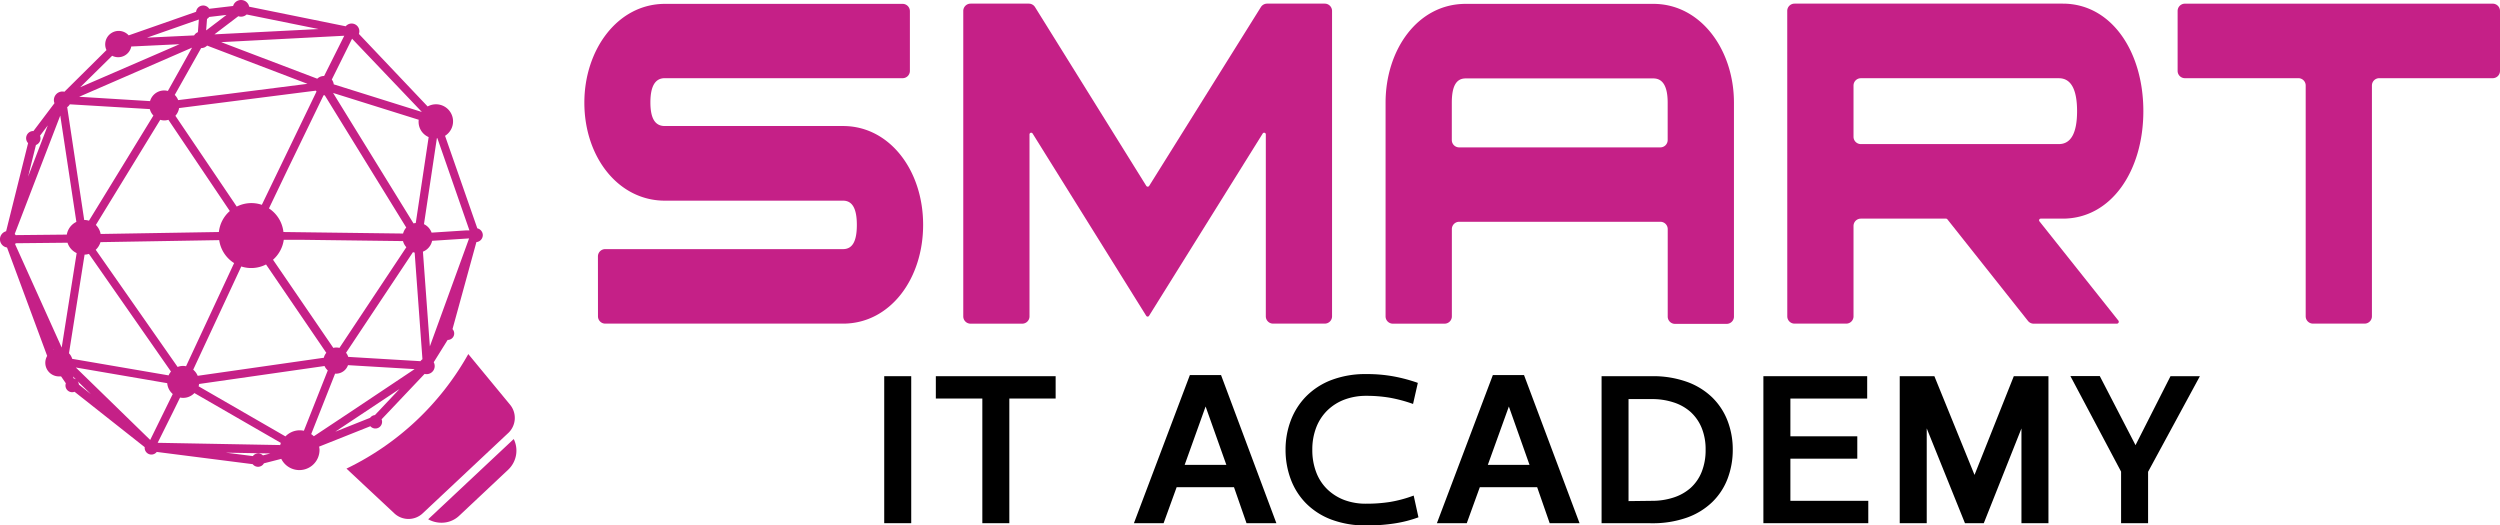 <svg id="Layer_1" data-name="Layer 1" xmlns="http://www.w3.org/2000/svg" viewBox="0 0 523.14 109.94"><defs><style>.cls-1{fill:#c52087;}</style></defs><title>SmartLogo</title><path class="cls-1" d="M165.75,100.65a1.48,1.48,0,0,0-1.15-1.35l-6.75-19.36a3.57,3.57,0,0,0-3.64-6.14L139.82,58.62a1.62,1.62,0,0,0-2.76-1.6l-20.2-4.1a1.73,1.73,0,0,0-3.36-.15l-5,.59a1.5,1.5,0,0,0-2.75.63L91.65,58.92A2.82,2.82,0,0,0,87,62l-8.8,8.72a1.78,1.78,0,0,0-.51-.05A1.8,1.8,0,0,0,76,72.58a1.78,1.78,0,0,0,.12.53l-4.4,5.83H71.6a1.5,1.5,0,0,0-1,2.53L66,99.91a1.74,1.74,0,0,0,.19,3.4L74.59,126a2.85,2.85,0,0,0,2.64,4.28l.27,0,1,1.45a1.4,1.4,0,0,0,1.82,1.77L95,145.09a1.41,1.41,0,0,0,2.52,1l20.08,2.56a1.41,1.41,0,0,0,2.35-.18l3.63-.93a4.22,4.22,0,0,0,8-2,4.17,4.17,0,0,0-.09-.56l10.73-4.27a1.4,1.4,0,0,0,2.35-1.45l9-9.5a1.68,1.68,0,0,0,.51.05,1.69,1.69,0,0,0,1.4-2.49l2.91-4.67h.11a1.35,1.35,0,0,0,.91-2.26l5-18.21A1.48,1.48,0,0,0,165.75,100.65Zm-2.8-.92-.66,0-7.26.47a3.13,3.13,0,0,0-1.59-1.77l2.7-18h0l.1,0ZM152.7,127.1l-15.11-.9a2.65,2.65,0,0,0-.46-.86l14-21.05.36.09,1.63,22.31A1.69,1.69,0,0,0,152.7,127.1Zm-25.5,14.47a4.19,4.19,0,0,0-2.75,1.27l-18.17-10.48a3.31,3.31,0,0,0,.1-.49l26.25-3.76a2.67,2.67,0,0,0,.68.92l-5,12.63A4.19,4.19,0,0,0,127.2,141.57ZM80.12,130.7,80,130.3l.64.62A1.4,1.4,0,0,0,80.12,130.7ZM76,124.76l-.1-.26.12.26ZM67.8,100.48l4.57-11.9L77.33,75.7,80.7,97.95a3.63,3.63,0,0,0-2,2.66L68,100.72A1.74,1.74,0,0,0,67.8,100.48ZM79.33,73.35l16.74,1a3.11,3.11,0,0,0,.75,1.35l-13.48,22a3.6,3.6,0,0,0-1-.15L78.78,73.94A1.8,1.8,0,0,0,79.33,73.35Zm27.48-11.77h.12a1.73,1.73,0,0,0,1.13-.52l21,8-16.81,2.14L102,72.47a3.12,3.12,0,0,0-.71-1.09Zm31.61-1.93h0L153,74.95h0l-18.44-5.78a2,2,0,0,0-.41-1l4.25-8.56Zm16,20.54-2.7,18a3.17,3.17,0,0,0-.47.08l-16.83-27.3,17.92,5.61a3.47,3.47,0,0,0,2.09,3.63Zm-5.39,20.2-25-.32A6.79,6.79,0,0,0,121,95.13l4-8.35,7.43-15.33h.14l.1,0,17.06,27.68A3.13,3.13,0,0,0,149.07,100.38Zm-16.6,26-26.34,3.77a3.35,3.35,0,0,0-.94-1.28l10.06-21.6a6.76,6.76,0,0,0,5.18-.42L133,125.35A2.66,2.66,0,0,0,132.47,126.42Zm-47.68-22.6a3.61,3.61,0,0,0,1-1.6l24.84-.42a6.8,6.8,0,0,0,3.12,4.8l-10.06,21.59a3,3,0,0,0-1.76.15Zm47.79-36.36h-.16a2,2,0,0,0-1.27.56l-15.41-5.86L111,60.34,136.76,59Zm-30.39,6.71,26.67-3.4,2-.25a2,2,0,0,0,.13.19L119.51,94.38a6.79,6.79,0,0,0-5.25.37l-12.84-19A3.13,3.13,0,0,0,102.19,74.17Zm10.66,21.54a6.8,6.8,0,0,0-2.29,4.39l-24.74.41a3.6,3.6,0,0,0-1-1.89l13.47-22a2.94,2.94,0,0,0,1.71,0ZM68,102.42l10.85-.11a3.61,3.61,0,0,0,1.91,2.17l-3.13,19.77-9.75-21.63A1.72,1.72,0,0,0,68,102.42Zm11.16,23,3.26-20.62h.09a3.61,3.61,0,0,0,.82-.15l17.17,24.62a3.37,3.37,0,0,0-.5.8l-20.17-3.46A2.83,2.83,0,0,0,79.15,125.44Zm1.42,3,19.13,3.28a3.35,3.35,0,0,0,1.16,2.27l-4.72,9.61Zm20.32,9.35,1.5-3.06a3.24,3.24,0,0,0,3-.94l18.09,10.43a4.2,4.2,0,0,0-.13.45l-25.65-.47Zm20.95-31.9a6.8,6.8,0,0,0,2.25-4.17l3.85,0,21.1.27a3.11,3.11,0,0,0,.7,1.28l-14,21.07a2.64,2.64,0,0,0-.79-.08,2.67,2.67,0,0,0-.49.08ZM109.59,58.71l5-3.8a1.72,1.72,0,0,0,1.74-.36l15.06,3.05Zm-1.72-.83v-.16l.17-2.24a1.51,1.51,0,0,0,.45-.41l3.63-.43Zm-1.54-2.28-.2,2.65a1.74,1.74,0,0,0-.79.68l-9.86.47ZM88.19,63.19a2.79,2.79,0,0,0,4-1.94l10.1-.48-20.78,9Zm16.72-1.7L102,66.71l-2.15,3.84a3.07,3.07,0,0,0-3.73,2.13l-14.84-.91Zm-34.31,27,1.64-6.63a1.48,1.48,0,0,0,.85-1.94l1.63-2.16ZM81.23,132a1.4,1.4,0,0,0-.26-.7l1.16,1.13L83.74,134Zm38.51,14.81a1.4,1.4,0,0,0-2.11.15l-5.66-.72,9.33.17Zm23.43-8.43a1.4,1.4,0,0,0-1,.57l-7.3,2.91,13.44-8.93Zm-5.35-.5-7.43,4.93a4.22,4.22,0,0,0-.55-.45l5-12.65a2.65,2.65,0,0,0,.34,0,2.67,2.67,0,0,0,2.36-1.78l13.94.83ZM154.67,124l-1.45-19.82a3.13,3.13,0,0,0,1.92-2.27l7.74-.5Z" transform="translate(-64.72 -51.52)"/><path class="cls-1" d="M162.73,125.63l8.71,10.56a4.34,4.34,0,0,1-.26,5.84l-18.11,17a4.34,4.34,0,0,1-5.85-.1l-10-9.35a58.12,58.12,0,0,0,25.51-24Z" transform="translate(-64.72 -51.52)"/><path class="cls-1" d="M172.22,143.39a5.49,5.49,0,0,1-1.1,6.36l-10.34,9.72A5.33,5.33,0,0,1,157,160.9a5.61,5.61,0,0,1-2.68-.72Z" transform="translate(-64.72 -51.52)"/><path class="cls-1" d="M189.84,105.17a1.52,1.52,0,0,1,1.52-1.52h49.77c2,0,2.89-1.69,2.89-5.07s-.92-5.07-2.89-5.07H203.82C194.12,93.5,187,84.4,187,73c0-11.05,6.93-20.67,16.87-20.67H253.6a1.52,1.52,0,0,1,1.52,1.52V66.36a1.52,1.52,0,0,1-1.52,1.52H203.82c-2,0-3,1.69-3,5.07s1,4.94,3,4.94h37.32c9.7,0,16.75,9.23,16.75,20.67s-7,20.68-16.75,20.68H191.37a1.52,1.52,0,0,1-1.52-1.52Z" transform="translate(-64.72 -51.52)"/><path class="cls-1" d="M267.82,52.28H280a1.54,1.54,0,0,1,1.31.73l23.28,37.41a.36.36,0,0,0,.6,0L328.57,53a1.54,1.54,0,0,1,1.3-.72h12.06a1.53,1.53,0,0,1,1.53,1.53v63.91a1.52,1.52,0,0,1-1.52,1.52H331.12a1.52,1.52,0,0,1-1.52-1.52V79.65a.35.35,0,0,0-.65-.19L305.17,117.6a.35.35,0,0,1-.6,0L280.8,79.46a.35.35,0,0,0-.65.19v38.08a1.52,1.52,0,0,1-1.52,1.52H267.81a1.52,1.52,0,0,1-1.52-1.52V53.82A1.53,1.53,0,0,1,267.82,52.28Z" transform="translate(-64.72 -51.52)"/><path class="cls-1" d="M354.66,73c0-11.05,6.7-20.67,16.75-20.67h39.28c9.94,0,16.87,9.62,16.87,20.67v44.77a1.52,1.52,0,0,1-1.52,1.52H415.22a1.52,1.52,0,0,1-1.52-1.52V99.46a1.53,1.53,0,0,0-1.53-1.53H370.06a1.53,1.53,0,0,0-1.53,1.53v18.27a1.52,1.52,0,0,1-1.52,1.52H356.18a1.52,1.52,0,0,1-1.52-1.52Zm57.5,9.36a1.53,1.53,0,0,0,1.53-1.53V73c0-3.38-1-5.07-3-5.07H371.41c-2,0-2.89,1.69-2.89,5.07v7.83a1.53,1.53,0,0,0,1.53,1.53Z" transform="translate(-64.72 -51.52)"/><path class="cls-1" d="M438.71,53.8a1.52,1.52,0,0,1,1.52-1.52h56.13c10.17,0,16.87,10,16.87,22.49s-6.7,22.5-16.87,22.5h-4.59a.35.35,0,0,0-.28.57L508,118.6a.4.4,0,0,1-.31.65H490.28a1.52,1.52,0,0,1-1.19-.57L472.21,97.4a.35.35,0,0,0-.27-.13H454.11a1.53,1.53,0,0,0-1.53,1.53v18.92a1.52,1.52,0,0,1-1.52,1.52H440.24a1.52,1.52,0,0,1-1.52-1.52Zm56.84,27.87c2.54,0,3.81-2.34,3.81-6.89s-1.27-6.89-3.81-6.89H454.11a1.53,1.53,0,0,0-1.53,1.53V80.14a1.53,1.53,0,0,0,1.53,1.53Z" transform="translate(-64.72 -51.52)"/><path class="cls-1" d="M545.66,67.88H521.92a1.52,1.52,0,0,1-1.52-1.52V53.81a1.52,1.52,0,0,1,1.52-1.52h64.42a1.52,1.52,0,0,1,1.52,1.52V66.36a1.52,1.52,0,0,1-1.52,1.52H562.59a1.53,1.53,0,0,0-1.53,1.53v48.3a1.53,1.53,0,0,1-1.53,1.53h-10.8a1.53,1.53,0,0,1-1.53-1.53V69.42A1.53,1.53,0,0,0,545.66,67.88Z" transform="translate(-64.72 -51.52)"/><path d="M255.4,161h-5.65V130.24h5.65Z" transform="translate(-64.72 -51.52)"/><path d="M275.93,161h-5.65V134.92h-9.73v-4.68h25.07v4.68h-9.69Z" transform="translate(-64.72 -51.52)"/><path d="M331.81,161h-6.25l-2.62-7.53h-12L308.21,161H302l11.71-31h6.52Zm-19.19-12.21h8.72L317,136.58Z" transform="translate(-64.72 -51.52)"/><path d="M350.72,156.92a31.06,31.06,0,0,0,4.91-.37,26.38,26.38,0,0,0,4.91-1.33l1,4.55a25.69,25.69,0,0,1-4.87,1.26,37.15,37.15,0,0,1-6,.44,20.22,20.22,0,0,1-7.39-1.24,14.81,14.81,0,0,1-5.28-3.4,14.23,14.23,0,0,1-3.19-5.05,17.45,17.45,0,0,1-1.08-6.15,17.14,17.14,0,0,1,1.08-6.08,14.52,14.52,0,0,1,3.19-5.05,14.92,14.92,0,0,1,5.28-3.44,19.9,19.9,0,0,1,7.39-1.26,30.53,30.53,0,0,1,5.92.53,33.33,33.33,0,0,1,4.82,1.31l-1,4.41a30.41,30.41,0,0,0-4.89-1.31,29,29,0,0,0-4.89-.39,12.79,12.79,0,0,0-4.55.78,10.35,10.35,0,0,0-3.58,2.25,10,10,0,0,0-2.34,3.56,12.69,12.69,0,0,0-.83,4.71,12.87,12.87,0,0,0,.83,4.73,9.74,9.74,0,0,0,2.34,3.56,10.5,10.5,0,0,0,3.58,2.23A12.77,12.77,0,0,0,350.72,156.92Z" transform="translate(-64.72 -51.52)"/><path d="M395.25,161H389l-2.62-7.53h-12L371.65,161H365.4l11.71-31h6.52Zm-19.19-12.21h8.72l-4.32-12.21Z" transform="translate(-64.72 -51.52)"/><path d="M399.86,161V130.24h10.51a21,21,0,0,1,7.37,1.19,14.79,14.79,0,0,1,5.3,3.28,13.75,13.75,0,0,1,3.19,4.89,16.6,16.6,0,0,1,1.08,6,16.91,16.91,0,0,1-1.08,6.08A13.48,13.48,0,0,1,423,156.6a14.7,14.7,0,0,1-5.3,3.24,21.34,21.34,0,0,1-7.37,1.17Zm10.51-4.68a14.31,14.31,0,0,0,4.55-.69,10,10,0,0,0,3.56-2,9,9,0,0,0,2.32-3.35,12.18,12.18,0,0,0,.83-4.64,11.83,11.83,0,0,0-.83-4.59,9.26,9.26,0,0,0-2.32-3.33,9.86,9.86,0,0,0-3.56-2,14.31,14.31,0,0,0-4.55-.69H405.5v21.35Z" transform="translate(-64.72 -51.52)"/><path d="M439.37,142.82h14v4.68h-14v8.82h16.3V161H433.72V130.24h21.72v4.68H439.37Z" transform="translate(-64.72 -51.52)"/><path d="M479.84,161H475.9l-8-19.84V161h-5.65V130.24h7.25l8.4,20.66,8.22-20.66h7.25V161h-5.65V141.17Z" transform="translate(-64.72 -51.52)"/><path d="M518.91,130.24h6.15l-10.84,20V161h-5.65V150.21l-10.61-20h6.15l7.48,14.46Z" transform="translate(-64.72 -51.52)"/></svg>